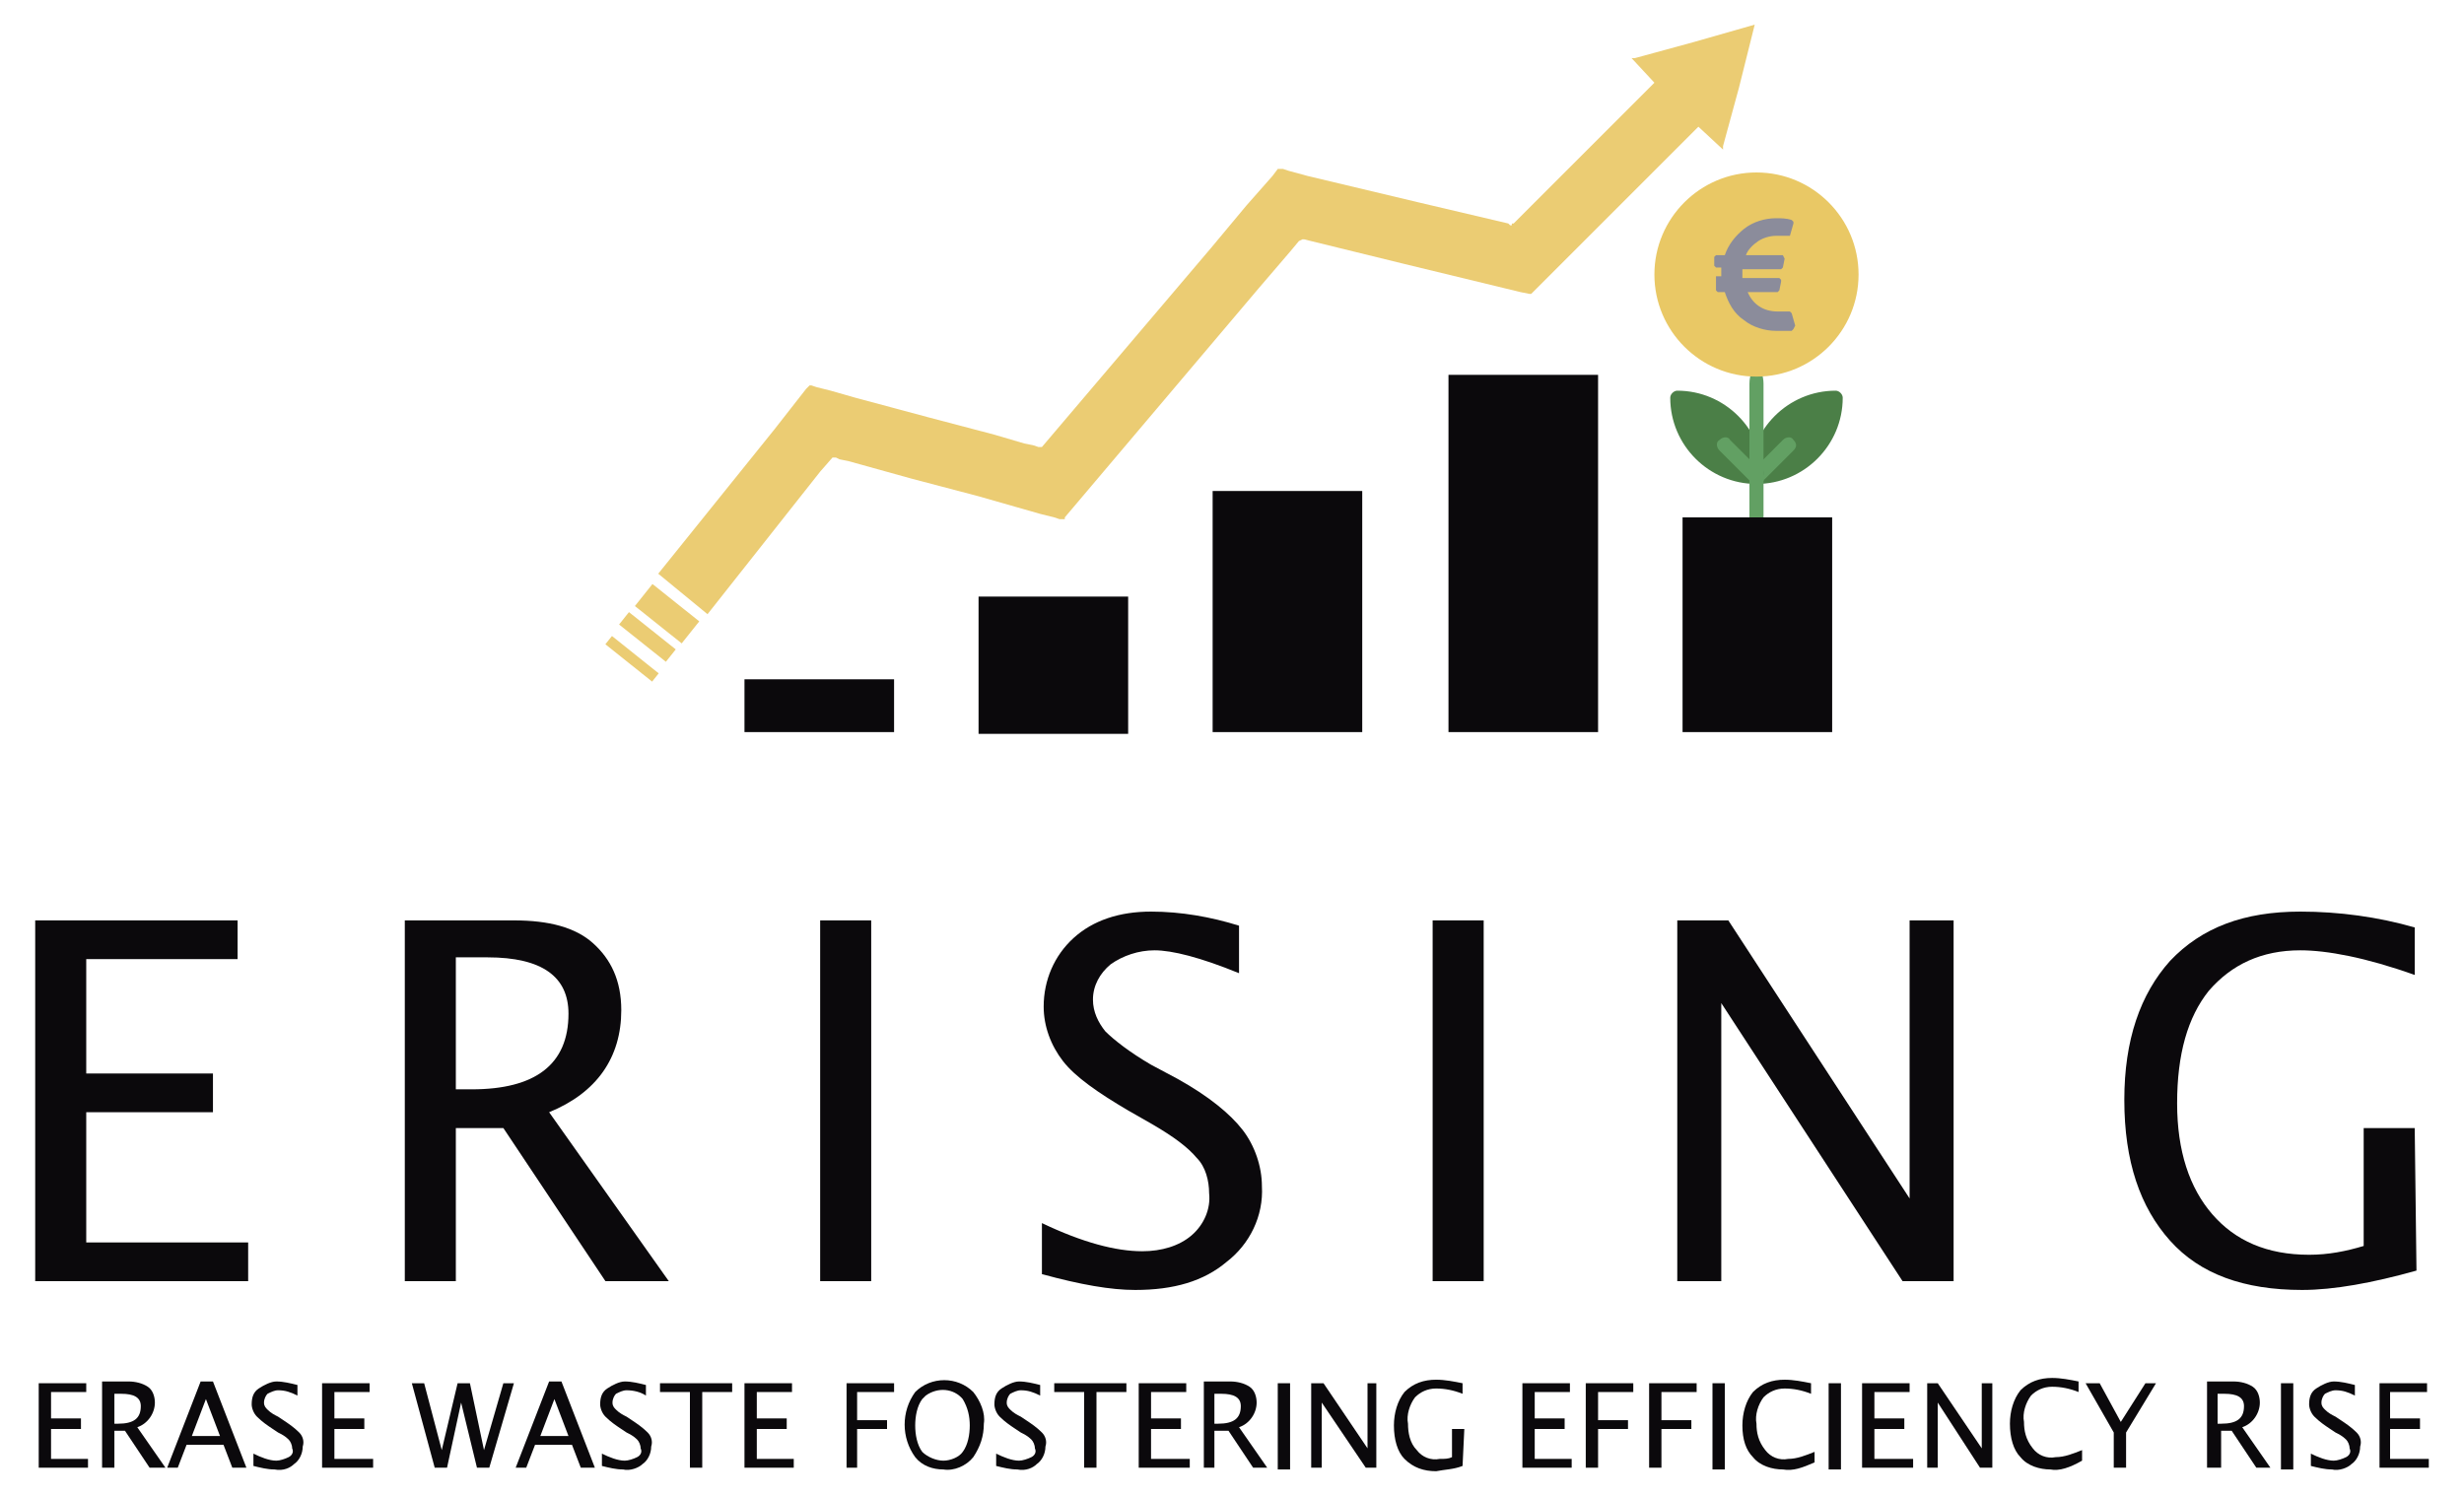 <?xml version="1.0" encoding="utf-8"?>
<!-- Generator: Adobe Illustrator 22.1.0, SVG Export Plug-In . SVG Version: 6.00 Build 0)  -->
<svg version="1.0" id="Camada_1" xmlns="http://www.w3.org/2000/svg" xmlns:xlink="http://www.w3.org/1999/xlink" x="0px" y="0px"
	 viewBox="0 0 140 85" enable-background="new 0 0 140 85" xml:space="preserve">
<g>
	<polygon fill="#0B090C" points="2,72.8 2,52.3 13.5,52.3 13.5,54.5 4.9,54.5 4.9,61 12.1,61 12.1,63.2 4.9,63.2 4.9,70.6 
		14.1,70.6 14.1,72.8 	"/>
	<path fill="#0B090C" d="M23,72.8V52.3h6.2c2,0,3.5,0.4,4.5,1.3c1,0.9,1.6,2.1,1.6,3.8c0,2.7-1.4,4.7-4.1,5.8l6.8,9.6h-3.6l-5.8-8.7
		h-2.7v8.7L23,72.8z M25.9,61.9h0.9c3.6,0,5.5-1.4,5.5-4.3c0-2.1-1.5-3.2-4.6-3.2h-1.8V61.9z"/>
	<rect x="46.6" y="52.3" fill="#0B090C" width="2.9" height="20.5"/>
	<path fill="#0B090C" d="M64.5,73.3c-1.4,0-3.1-0.3-5.3-0.9v-2.9c2.3,1.1,4.2,1.6,5.7,1.6c1.1,0,2.1-0.3,2.8-0.9
		c0.7-0.6,1.1-1.5,1-2.4c0-0.7-0.2-1.5-0.7-2c-0.5-0.6-1.3-1.2-2.5-1.9l-1.4-0.8c-1.7-1-3-1.9-3.7-2.8c-0.7-0.9-1.1-2-1.1-3.1
		c0-1.5,0.6-2.9,1.7-3.9c1.1-1,2.6-1.5,4.4-1.5c1.7,0,3.4,0.3,5,0.8v2.7c-2.2-0.9-3.8-1.3-4.8-1.3c-0.9,0-1.8,0.3-2.5,0.8
		c-0.6,0.5-1,1.2-1,2c0,0.7,0.3,1.3,0.7,1.8c0.5,0.5,1.4,1.2,2.6,1.9l1.5,0.8c1.8,1,3,2,3.7,2.9c0.7,0.9,1.1,2.1,1.1,3.2
		c0.1,1.7-0.7,3.3-2,4.3C68.4,72.8,66.7,73.3,64.5,73.3"/>
	<rect x="81.4" y="52.3" fill="#0B090C" width="2.9" height="20.5"/>
	<polygon fill="#0B090C" points="95.3,72.8 95.3,52.3 98.2,52.3 108.5,68.1 108.5,52.3 111,52.3 111,72.8 108.1,72.8 97.8,57 
		97.8,72.8 	"/>
	<path fill="#0B090C" d="M137.3,72.2c-2.5,0.7-4.7,1.1-6.5,1.1c-3.3,0-5.8-0.9-7.5-2.8c-1.7-1.9-2.6-4.5-2.6-8c0-3.4,0.9-6,2.6-7.9
		c1.8-1.9,4.2-2.8,7.4-2.8c2.2,0,4.4,0.3,6.5,0.9v2.7c-2.8-1-5-1.4-6.5-1.4c-2.2,0-3.9,0.8-5.2,2.3c-1.2,1.5-1.8,3.6-1.8,6.4
		c0,2.7,0.7,4.8,2,6.3c1.3,1.5,3.1,2.3,5.5,2.3c1.1,0,2.1-0.2,3.1-0.5v-6.7h2.9L137.3,72.2z"/>
	<polygon fill="#0B090C" points="2.2,83.4 2.2,78.6 4.9,78.6 4.9,79.1 2.9,79.1 2.9,80.6 4.6,80.6 4.6,81.2 2.9,81.2 2.9,82.9 
		5,82.9 5,83.4 	"/>
	<path fill="#0B090C" d="M5.8,83.4v-4.9h1.5c0.4,0,0.8,0.1,1.1,0.3c0.3,0.2,0.4,0.6,0.4,0.9c0,0.6-0.4,1.2-1,1.4l1.6,2.3H8.5
		l-1.4-2.1H6.5v2.1L5.8,83.4z M6.5,80.9h0.2c0.9,0,1.3-0.3,1.3-1c0-0.5-0.4-0.7-1.1-0.7H6.5V80.9z"/>
	<path fill="#0B090C" d="M13.2,83.4l-0.5-1.3h-2.1l-0.5,1.3H9.5l1.9-4.9h0.7l1.9,4.9H13.2z M12.5,81.6l-0.8-2.1l-0.8,2.1H12.5z"/>
	<path fill="#0B090C" d="M15.6,83.5c-0.4,0-0.8-0.1-1.2-0.2v-0.7c0.4,0.2,0.9,0.4,1.3,0.4c0.2,0,0.5-0.1,0.7-0.2
		c0.2-0.1,0.3-0.3,0.2-0.5c0-0.2-0.1-0.4-0.2-0.5c-0.2-0.2-0.4-0.3-0.6-0.4l-0.3-0.2c-0.3-0.2-0.6-0.4-0.9-0.7
		c-0.2-0.2-0.3-0.5-0.3-0.7c0-0.4,0.1-0.7,0.4-0.9c0.3-0.2,0.7-0.4,1-0.4c0.4,0,0.8,0.1,1.2,0.2v0.6c-0.4-0.2-0.7-0.3-1.1-0.3
		c-0.2,0-0.4,0.1-0.6,0.2c-0.1,0.1-0.2,0.3-0.2,0.5c0,0.2,0.1,0.3,0.2,0.4c0.2,0.2,0.4,0.3,0.6,0.4l0.3,0.2c0.3,0.2,0.6,0.4,0.9,0.7
		c0.2,0.2,0.3,0.5,0.2,0.8c0,0.4-0.2,0.8-0.5,1C16.5,83.4,16.1,83.6,15.6,83.5"/>
	<polygon fill="#0B090C" points="18.3,83.4 18.3,78.6 21,78.6 21,79.1 19,79.1 19,80.6 20.7,80.6 20.7,81.2 19,81.2 19,82.9 
		21.2,82.9 21.2,83.4 	"/>
	<polygon fill="#0B090C" points="24.7,83.4 23.4,78.6 24.1,78.6 25.1,82.4 26,78.6 26.7,78.6 27.5,82.4 28.6,78.6 29.2,78.6 
		27.8,83.4 27.1,83.4 26.2,79.7 25.4,83.4 	"/>
	<path fill="#0B090C" d="M33,83.4l-0.5-1.3h-2.1l-0.5,1.3h-0.6l1.9-4.9h0.7l1.9,4.9H33z M32.3,81.6l-0.8-2.1l-0.8,2.1H32.3z"/>
	<path fill="#0B090C" d="M35.4,83.5c-0.4,0-0.8-0.1-1.2-0.2v-0.7c0.4,0.2,0.9,0.4,1.3,0.4c0.2,0,0.5-0.1,0.7-0.2
		c0.2-0.1,0.3-0.3,0.2-0.5c0-0.2-0.1-0.4-0.2-0.5c-0.2-0.2-0.4-0.3-0.6-0.4l-0.3-0.2c-0.3-0.2-0.6-0.4-0.9-0.7
		c-0.2-0.2-0.3-0.5-0.3-0.7c0-0.4,0.1-0.7,0.4-0.9c0.3-0.2,0.7-0.4,1-0.4c0.4,0,0.8,0.1,1.2,0.2v0.6C36.4,79.1,36,79,35.6,79
		c-0.2,0-0.4,0.1-0.6,0.2c-0.1,0.1-0.2,0.3-0.2,0.5c0,0.2,0.1,0.3,0.2,0.4c0.2,0.2,0.4,0.3,0.6,0.4l0.3,0.2c0.3,0.2,0.6,0.4,0.9,0.7
		c0.2,0.2,0.3,0.5,0.2,0.8c0,0.4-0.2,0.8-0.5,1C36.3,83.4,35.8,83.6,35.4,83.5"/>
	<polygon fill="#0B090C" points="39.2,83.4 39.2,79.1 37.5,79.1 37.5,78.6 41.6,78.6 41.6,79.1 39.9,79.1 39.9,83.4 	"/>
	<polygon fill="#0B090C" points="42.3,83.4 42.3,78.6 45,78.6 45,79.1 43,79.1 43,80.6 44.7,80.6 44.7,81.2 43,81.2 43,82.9 
		45.1,82.9 45.1,83.4 	"/>
	<polygon fill="#0B090C" points="48.1,83.4 48.1,78.6 50.8,78.6 50.8,79.1 48.7,79.1 48.7,80.7 50.4,80.7 50.4,81.2 48.7,81.2 
		48.7,83.4 	"/>
	<path fill="#0B090C" d="M53.6,83.5c-0.6,0-1.2-0.2-1.6-0.7c-0.8-1.1-0.8-2.6,0-3.7c0.9-0.9,2.4-0.9,3.3,0l0,0
		c0.4,0.5,0.7,1.2,0.6,1.8c0,0.7-0.2,1.3-0.6,1.9C54.9,83.3,54.2,83.6,53.6,83.5 M53.6,83c0.4,0,0.9-0.2,1.1-0.5
		c0.3-0.4,0.4-1,0.4-1.5c0-0.5-0.1-1-0.4-1.5c-0.5-0.6-1.4-0.7-2.1-0.2l-0.2,0.2c-0.3,0.4-0.4,1-0.4,1.5c0,0.5,0.1,1.1,0.4,1.5
		C52.7,82.8,53.2,83,53.6,83L53.6,83z"/>
	<path fill="#0B090C" d="M57.8,83.5c-0.4,0-0.8-0.1-1.2-0.2v-0.7c0.4,0.2,0.9,0.4,1.3,0.4c0.2,0,0.5-0.1,0.7-0.2
		c0.2-0.1,0.3-0.3,0.2-0.5c0-0.2-0.1-0.4-0.2-0.5c-0.2-0.2-0.4-0.3-0.6-0.4l-0.3-0.2c-0.3-0.2-0.6-0.4-0.9-0.7
		c-0.2-0.2-0.3-0.5-0.3-0.7c0-0.4,0.1-0.7,0.4-0.9c0.3-0.2,0.7-0.4,1-0.4c0.4,0,0.8,0.1,1.2,0.2v0.6c-0.4-0.2-0.7-0.3-1.1-0.3
		c-0.2,0-0.4,0.1-0.6,0.2c-0.1,0.1-0.2,0.3-0.2,0.5c0,0.2,0.1,0.3,0.2,0.4c0.2,0.2,0.4,0.3,0.6,0.4l0.3,0.2c0.3,0.2,0.6,0.4,0.9,0.7
		c0.2,0.2,0.3,0.5,0.2,0.8c0,0.4-0.2,0.8-0.5,1C58.7,83.4,58.3,83.6,57.8,83.5"/>
	<polygon fill="#0B090C" points="61.6,83.4 61.6,79.1 59.9,79.1 59.9,78.6 64,78.6 64,79.1 62.3,79.1 62.3,83.4 	"/>
	<polygon fill="#0B090C" points="64.7,83.4 64.7,78.6 67.4,78.6 67.4,79.1 65.4,79.1 65.4,80.6 67.1,80.6 67.1,81.2 65.4,81.2 
		65.4,82.9 67.6,82.9 67.6,83.4 	"/>
	<path fill="#0B090C" d="M68.4,83.4v-4.9h1.5c0.4,0,0.8,0.1,1.1,0.3c0.3,0.2,0.4,0.6,0.4,0.9c0,0.6-0.4,1.2-1,1.4l1.6,2.3h-0.8
		l-1.4-2.1H69v2.1L68.4,83.4z M69,80.9h0.2c0.9,0,1.3-0.3,1.3-1c0-0.5-0.4-0.7-1.1-0.7H69L69,80.9z"/>
	<rect x="72.6" y="78.6" fill="#0B090C" width="0.7" height="4.9"/>
	<polygon fill="#0B090C" points="74.5,83.4 74.5,78.6 75.2,78.6 77.7,82.3 77.7,78.6 78.2,78.6 78.2,83.4 77.6,83.4 75.1,79.7 
		75.1,83.4 	"/>
	<path fill="#0B090C" d="M83.1,83.3c-0.5,0.2-1,0.2-1.5,0.3c-0.7,0-1.3-0.2-1.8-0.7c-0.4-0.4-0.6-1.1-0.6-1.9c0-0.7,0.2-1.4,0.6-1.9
		c0.5-0.5,1.1-0.7,1.8-0.7c0.5,0,1,0.1,1.5,0.2v0.6c-0.5-0.2-1-0.3-1.5-0.3c-0.5,0-0.9,0.2-1.2,0.5c-0.3,0.4-0.5,1-0.4,1.5
		c0,0.5,0.1,1.1,0.5,1.5c0.3,0.4,0.8,0.6,1.3,0.5c0.3,0,0.5,0,0.7-0.1v-1.6h0.7L83.1,83.3z"/>
	<polygon fill="#0B090C" points="86.5,83.4 86.5,78.6 89.2,78.6 89.2,79.1 87.2,79.1 87.2,80.6 88.9,80.6 88.9,81.2 87.2,81.2 
		87.2,82.9 89.3,82.9 89.3,83.4 	"/>
	<polygon fill="#0B090C" points="90.1,83.4 90.1,78.6 92.8,78.6 92.8,79.1 90.8,79.1 90.8,80.7 92.5,80.7 92.5,81.2 90.8,81.2 
		90.8,83.4 	"/>
	<polygon fill="#0B090C" points="93.7,83.4 93.7,78.6 96.4,78.6 96.4,79.1 94.4,79.1 94.4,80.7 96.1,80.7 96.1,81.2 94.4,81.2 
		94.4,83.4 	"/>
	<rect x="97.3" y="78.6" fill="#0B090C" width="0.7" height="4.9"/>
	<path fill="#0B090C" d="M101.3,83.5c-0.6,0-1.3-0.2-1.7-0.7C99.2,82.4,99,81.8,99,81c0-0.7,0.2-1.4,0.6-1.9
		c0.5-0.5,1.1-0.7,1.8-0.7c0.5,0,1,0.1,1.5,0.2v0.6c-0.5-0.2-1-0.3-1.5-0.3c-0.5,0-0.9,0.2-1.2,0.5c-0.3,0.4-0.5,1-0.4,1.5
		c0,0.5,0.1,1,0.5,1.5c0.3,0.4,0.8,0.6,1.3,0.5c0.5,0,1-0.2,1.5-0.4v0.6C102.4,83.4,101.9,83.6,101.3,83.5"/>
	<rect x="103.9" y="78.6" fill="#0B090C" width="0.7" height="4.9"/>
	<polygon fill="#0B090C" points="105.8,83.4 105.8,78.6 108.5,78.6 108.5,79.1 106.5,79.1 106.5,80.6 108.2,80.6 108.2,81.2 
		106.5,81.2 106.5,82.9 108.7,82.9 108.7,83.4 	"/>
	<polygon fill="#0B090C" points="109.5,83.4 109.5,78.6 110.1,78.6 112.6,82.3 112.6,78.6 113.2,78.6 113.2,83.4 112.5,83.4 
		110.1,79.7 110.1,83.4 	"/>
	<path fill="#0B090C" d="M116.5,83.5c-0.6,0-1.3-0.2-1.7-0.7c-0.4-0.4-0.6-1.1-0.6-1.9c0-0.7,0.2-1.4,0.6-1.9
		c0.5-0.5,1.1-0.7,1.8-0.7c0.5,0,1,0.1,1.5,0.2v0.6c-0.5-0.2-1-0.3-1.5-0.3c-0.5,0-0.9,0.2-1.2,0.5c-0.3,0.4-0.5,1-0.4,1.5
		c0,0.5,0.1,1,0.5,1.5c0.3,0.4,0.8,0.6,1.3,0.5c0.5,0,1-0.2,1.5-0.4v0.6C117.6,83.4,117,83.6,116.5,83.5"/>
	<polygon fill="#0B090C" points="120.1,83.4 120.1,81.4 118.5,78.6 119.3,78.6 120.5,80.8 121.9,78.6 122.5,78.6 120.8,81.4 
		120.8,83.4 	"/>
	<path fill="#0B090C" d="M125.4,83.4v-4.9h1.5c0.4,0,0.8,0.1,1.1,0.3c0.3,0.2,0.4,0.6,0.4,0.9c0,0.6-0.4,1.2-1,1.4l1.6,2.3h-0.8
		l-1.4-2.1h-0.6v2.1L125.4,83.4z M126,80.9h0.2c0.9,0,1.3-0.3,1.3-1c0-0.5-0.4-0.7-1.1-0.7H126L126,80.9z"/>
	<rect x="129.6" y="78.6" fill="#0B090C" width="0.7" height="4.9"/>
	<path fill="#0B090C" d="M132.5,83.5c-0.4,0-0.8-0.1-1.2-0.2v-0.7c0.4,0.2,0.9,0.4,1.3,0.4c0.2,0,0.5-0.1,0.7-0.2
		c0.2-0.1,0.3-0.3,0.2-0.5c0-0.2-0.1-0.4-0.2-0.5c-0.2-0.2-0.4-0.3-0.6-0.4l-0.3-0.2c-0.3-0.2-0.6-0.4-0.9-0.7
		c-0.2-0.2-0.3-0.5-0.3-0.7c0-0.4,0.1-0.7,0.4-0.9c0.3-0.2,0.7-0.4,1-0.4c0.4,0,0.8,0.1,1.2,0.2v0.6c-0.4-0.2-0.7-0.3-1.1-0.3
		c-0.2,0-0.4,0.1-0.6,0.2c-0.1,0.1-0.2,0.3-0.2,0.5c0,0.2,0.1,0.3,0.2,0.4c0.2,0.2,0.4,0.3,0.6,0.4l0.3,0.2c0.3,0.2,0.6,0.4,0.9,0.7
		c0.2,0.2,0.3,0.5,0.2,0.8c0,0.4-0.2,0.8-0.5,1C133.4,83.4,132.9,83.6,132.5,83.5"/>
	<polygon fill="#0B090C" points="135.2,83.4 135.2,78.6 137.9,78.6 137.9,79.1 135.8,79.1 135.8,80.6 137.5,80.6 137.5,81.2 
		135.8,81.2 135.8,82.9 138,82.9 138,83.4 	"/>
	<rect x="42.3" y="38.6" fill="#0B090C" width="8.5" height="3"/>
	<rect x="55.6" y="33.9" fill="#0B090C" width="8.5" height="7.8"/>
	<rect x="68.9" y="27.9" fill="#0B090C" width="8.5" height="13.7"/>
	<rect x="82.3" y="21.3" fill="#0B090C" width="8.5" height="20.3"/>
	<polygon fill="#EBCC73" points="97.9,8.5 97.9,8.3 98.8,5 99.7,1.4 96.2,2.4 92.9,3.3 92.7,3.3 94,4.7 89.1,9.6 87,11.7 86.3,12.4 
		86,12.7 85.9,12.7 85.9,12.8 85.9,12.8 85.8,12.8 85.7,12.7 80.6,11.5 74.3,10 73.2,9.7 72.9,9.6 72.8,9.6 72.7,9.6 72.7,9.6 
		72.6,9.6 72.3,10 70.8,11.7 68.8,14.1 59.2,25.4 59.2,25.4 59.1,25.4 59,25.4 58.7,25.3 58.2,25.2 56.5,24.7 52.7,23.7 48.6,22.6 
		47.2,22.2 46.4,22 46.1,21.9 46,21.9 46,21.9 46,21.9 45.9,22 45.8,22.1 44,24.4 37.4,32.6 40.2,34.9 46.6,26.8 47.3,26 47.3,26 
		47.4,26 47.5,26 47.7,26.1 48.2,26.2 51.8,27.2 55.6,28.2 57.7,28.8 59.1,29.2 59.9,29.4 60.2,29.5 60.4,29.5 60.4,29.5 60.4,29.5 
		60.5,29.5 60.5,29.4 71.5,16.4 73.3,14.3 73.8,13.7 74,13.6 74.1,13.6 74.5,13.7 79.8,15 86.4,16.6 86.9,16.7 87,16.7 87,16.7 
		87.1,16.6 87.3,16.4 88.1,15.6 89.5,14.2 91.6,12.1 96.5,7.2 	"/>
	
		<rect x="37.1" y="33.1" transform="matrix(0.624 -0.782 0.782 0.624 -12.961 42.795)" fill="#EBCC73" width="1.6" height="3.4"/>
	<rect x="36.4" y="34.5" transform="matrix(0.623 -0.782 0.782 0.623 -14.481 42.458)" fill="#EBCC73" width="0.9" height="3.4"/>
	
		<rect x="35.6" y="35.7" transform="matrix(0.624 -0.781 0.781 0.624 -15.7 42.136)" fill="#EBCC73" width="0.6" height="3.4"/>
	<path fill="#4B7F47" d="M99.8,27.5c-0.2,0-0.4-0.2-0.4-0.4c0-2.7,2.2-4.9,4.9-4.9c0.2,0,0.4,0.2,0.4,0.4
		C104.7,25.3,102.5,27.5,99.8,27.5"/>
	<path fill="#62A063" d="M99.8,27.5c-0.2,0-0.4-0.2-0.4-0.4l0.1-0.3l1.8-1.8c0.2-0.2,0.5-0.2,0.6,0c0.2,0.2,0.2,0.4,0,0.6l-1.8,1.8
		L99.8,27.5"/>
	<path fill="#4B7F47" d="M99.8,27.5c-2.7,0-4.9-2.2-4.9-4.9c0-0.2,0.2-0.4,0.4-0.4c2.7,0,4.9,2.2,4.9,4.9
		C100.3,27.3,100.1,27.5,99.8,27.5"/>
	<path fill="#62A063" d="M99.8,27.5l-0.3-0.1l-1.8-1.8c-0.2-0.2-0.2-0.5,0-0.6c0.2-0.2,0.5-0.2,0.6,0l1.8,1.8c0.2,0.2,0.2,0.5,0,0.6
		L99.8,27.5"/>
	<path fill="#62A063" d="M99.8,39.7c-0.2,0-0.4-0.4-0.4-0.9V21.8c0-0.5,0.2-0.9,0.4-0.9c0.2,0,0.4,0.4,0.4,0.9v16.9
		C100.3,39.3,100.1,39.7,99.8,39.7"/>
	<path fill="#E9C865" d="M105.6,15.6c0,3.2-2.6,5.8-5.8,5.8c-3.2,0-5.8-2.6-5.8-5.8c0-3.2,2.6-5.8,5.8-5.8
		C103,9.8,105.6,12.4,105.6,15.6L105.6,15.6"/>
	<path fill="#8B8C9B" d="M102,18.5l-0.2-0.7l-0.1-0.1h-0.1h0h-0.1l-0.1,0l-0.1,0l-0.1,0l-0.1,0H101c-0.8,0-1.4-0.4-1.7-1.1h1.7
		l0.1-0.1l0.1-0.5l0-0.1l-0.1-0.1H99c0-0.2,0-0.3,0-0.5h2.2l0.1-0.1v0l0.1-0.5l-0.1-0.2l0,0h-2.1c0.1-0.3,0.4-0.6,0.7-0.8
		c0.3-0.2,0.7-0.3,1-0.3h0.1h0.1h0.1l0.1,0l0.1,0h0.1h0h0.1l0.1,0l0.2-0.7v-0.1l-0.1-0.1c-0.3-0.1-0.6-0.1-0.9-0.1
		c-0.6,0-1.3,0.2-1.8,0.6c-0.5,0.4-0.9,0.9-1.1,1.5h-0.5l-0.1,0.1v0v0.5l0.1,0.1h0h0.3v0.5h-0.3L97.5,16v0.5l0.1,0.1H98
		c0.2,0.6,0.5,1.2,1.1,1.6c0.5,0.4,1.2,0.6,1.8,0.6h0.2h0.2l0.1,0l0.1,0l0.1,0l0.1,0l0.1,0l0,0h0l0.1-0.1L102,18.5L102,18.5z"/>
	<rect x="95.6" y="29.4" fill="#0B090C" width="8.5" height="12.2"/>
</g>
</svg>
